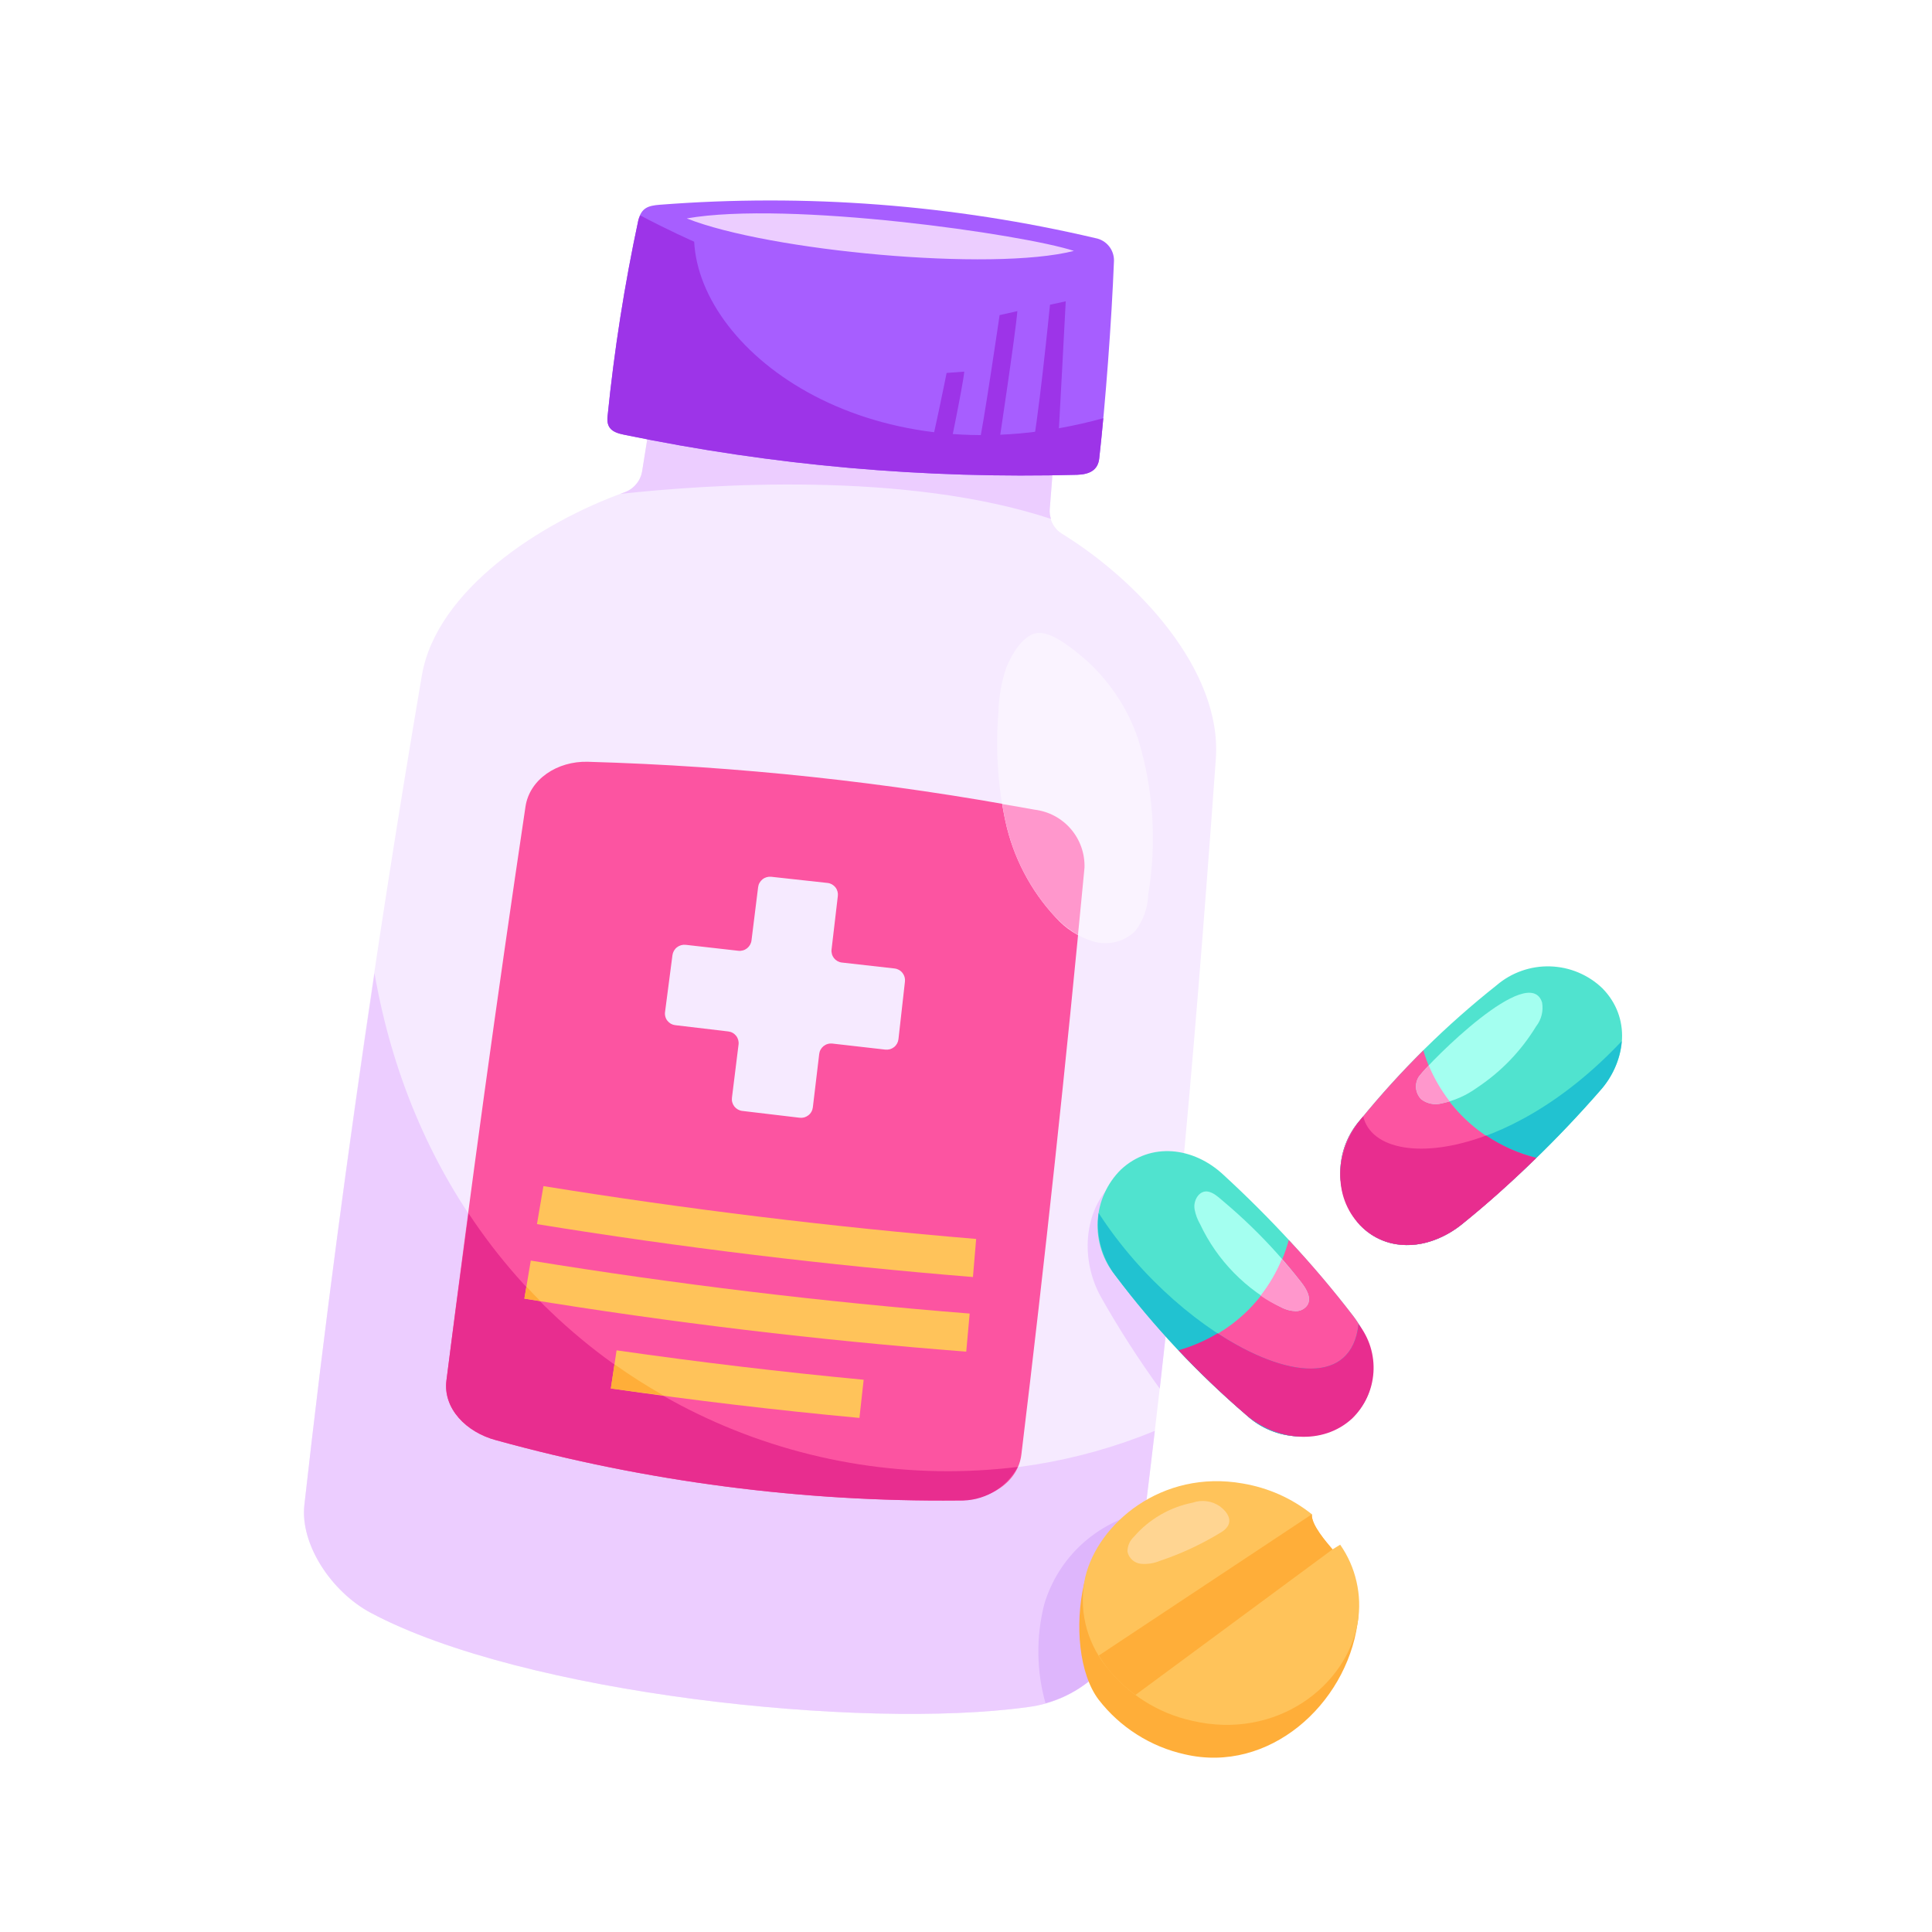 <svg xmlns="http://www.w3.org/2000/svg" xmlns:xlink="http://www.w3.org/1999/xlink" width="500" zoomAndPan="magnify" viewBox="0 0 375 375" height="500" preserveAspectRatio="xMidYMid meet" version="1.0"><defs><clipPath id="632aa9f670"><path d="M 58.031 79 L 237 79 L 237 333 L 58.031 333 Z M 58.031 79 " clip-rule="nonzero"/></clipPath></defs><rect x="-37.5" width="450" fill="#ffffff" y="-37.5" height="450" fill-opacity="1"/><rect x="-37.5" width="450" fill="#ffffff" y="-37.5" height="450" fill-opacity="1"/><g clip-path="url(#632aa9f670)"><path fill="#f6eaff" d="M 235.996 147.277 C 237.211 129.93 220.625 112.516 206.152 103.609 C 205.754 103.367 205.398 103.07 205.082 102.727 C 204.766 102.383 204.504 102.004 204.289 101.59 C 204.078 101.172 203.926 100.738 203.836 100.281 C 203.742 99.82 203.715 99.359 203.75 98.895 C 204.082 94.711 204.41 90.527 204.734 86.344 C 178.805 82.664 152.758 80.316 126.586 79.297 C 125.93 83.367 125.277 87.434 124.633 91.504 C 124.469 92.441 124.078 93.273 123.461 94 C 122.844 94.727 122.09 95.25 121.191 95.566 C 104.977 101.395 84.762 114.457 81.891 131.066 C 72.766 184.57 65.16 238.258 59.074 292.121 C 58.223 299.738 64.328 308.965 71.914 313.02 C 101.426 328.809 167.305 335.809 199.473 331.344 C 200.758 331.184 202.02 330.922 203.262 330.559 C 204.5 330.195 205.703 329.73 206.867 329.168 C 208.031 328.605 209.145 327.953 210.203 327.207 C 211.258 326.465 212.25 325.637 213.172 324.73 C 214.094 323.824 214.938 322.852 215.699 321.805 C 216.461 320.762 217.133 319.66 217.719 318.504 C 218.301 317.352 218.785 316.156 219.172 314.922 C 219.559 313.688 219.84 312.43 220.02 311.148 C 227.629 252.164 231.262 212.828 235.996 147.277 Z M 235.996 147.277 " fill-opacity="1" fill-rule="nonzero"/></g><path fill="#eccdff" d="M 225.113 269.543 C 226.734 255.316 228.152 241.68 229.473 227.727 C 228.945 227.43 228.398 227.176 227.828 226.969 C 227.262 226.762 226.68 226.602 226.086 226.488 C 225.492 226.375 224.891 226.309 224.289 226.293 C 223.684 226.277 223.082 226.309 222.48 226.387 C 221.883 226.469 221.293 226.598 220.715 226.773 C 220.137 226.949 219.574 227.172 219.031 227.438 C 218.488 227.703 217.973 228.012 217.477 228.363 C 216.984 228.715 216.523 229.102 216.094 229.527 C 210.262 234.988 209.66 244.59 213.73 251.812 C 217.191 257.938 220.984 263.848 225.113 269.543 Z M 225.113 269.543 " fill-opacity="1" fill-rule="nonzero"/><path fill="#eccdff" d="M 203.992 100.719 C 203.797 100.125 203.715 99.516 203.75 98.887 C 204.086 94.703 204.414 90.52 204.734 86.336 C 178.805 82.66 152.758 80.312 126.586 79.297 C 125.93 83.367 125.277 87.434 124.633 91.504 C 124.469 92.441 124.078 93.273 123.461 94 C 122.844 94.727 122.09 95.25 121.191 95.566 C 120.93 95.66 120.66 95.773 120.395 95.867 C 137.449 94.004 175.637 91.359 203.992 100.719 Z M 203.992 100.719 " fill-opacity="1" fill-rule="nonzero"/><path fill="#eccdff" d="M 220.027 311.152 C 221.551 299.336 222.91 288.332 224.152 277.723 C 163.598 302.707 86.336 267.395 72.691 188.895 C 67.539 223.246 62.938 257.648 59.082 292.121 C 58.23 299.738 64.336 308.965 71.922 313.02 C 101.434 328.809 167.312 335.809 199.48 331.344 C 200.766 331.184 202.027 330.926 203.266 330.559 C 204.508 330.195 205.711 329.73 206.875 329.168 C 208.039 328.605 209.148 327.953 210.207 327.211 C 211.266 326.465 212.254 325.641 213.18 324.734 C 214.102 323.828 214.941 322.852 215.707 321.809 C 216.469 320.762 217.141 319.664 217.723 318.508 C 218.305 317.355 218.789 316.16 219.176 314.926 C 219.562 313.691 219.848 312.434 220.027 311.152 Z M 220.027 311.152 " fill-opacity="1" fill-rule="nonzero"/><path fill="#deb6fc" d="M 220.027 311.152 C 220.812 305.051 221.555 299.176 222.258 293.449 C 221.117 293.684 220 293.992 218.902 294.379 C 217.801 294.762 216.734 295.219 215.699 295.75 C 214.66 296.277 213.664 296.875 212.711 297.539 C 211.754 298.203 210.848 298.93 209.988 299.715 C 209.129 300.5 208.328 301.344 207.586 302.238 C 206.84 303.133 206.16 304.074 205.543 305.059 C 204.926 306.047 204.379 307.07 203.898 308.133 C 203.422 309.195 203.016 310.281 202.684 311.398 C 201.887 314.551 201.508 317.754 201.547 321.008 C 201.59 324.258 202.047 327.449 202.926 330.582 C 204.027 330.281 205.105 329.902 206.156 329.445 C 207.203 328.988 208.215 328.457 209.184 327.852 C 210.156 327.25 211.078 326.574 211.953 325.836 C 212.824 325.098 213.641 324.297 214.395 323.438 C 215.152 322.578 215.84 321.668 216.465 320.711 C 217.086 319.75 217.637 318.75 218.113 317.711 C 218.59 316.668 218.988 315.602 219.312 314.5 C 219.633 313.402 219.871 312.289 220.027 311.152 Z M 220.027 311.152 " fill-opacity="1" fill-rule="nonzero"/><path fill="#a75eff" d="M 209.074 92.156 C 211.414 92.082 213.098 91.297 213.359 88.992 C 214.562 78.359 215.762 62.395 216.223 50.598 C 216.23 50.082 216.148 49.582 215.98 49.094 C 215.812 48.609 215.566 48.164 215.238 47.766 C 214.914 47.367 214.531 47.035 214.086 46.77 C 213.645 46.508 213.172 46.324 212.664 46.23 C 198.812 42.977 184.797 40.805 170.609 39.719 C 156.426 38.629 142.242 38.641 128.059 39.742 C 125.809 39.918 124.5 40.34 123.906 42.711 C 121.211 55.289 119.219 67.98 117.93 80.781 C 117.676 83.035 118.777 83.902 121.07 84.355 C 150.105 90.363 179.438 92.965 209.074 92.156 Z M 209.074 92.156 " fill-opacity="1" fill-rule="nonzero"/><path fill="#fc54a1" d="M 186.004 291.242 C 192.102 291.125 197.578 287.809 198.25 282.305 C 202.852 244.379 206.934 206.418 210.5 168.414 C 210.523 167.734 210.48 167.059 210.375 166.387 C 210.273 165.711 210.105 165.055 209.879 164.414 C 209.652 163.77 209.371 163.156 209.031 162.566 C 208.688 161.977 208.297 161.422 207.852 160.906 C 207.41 160.391 206.922 159.918 206.391 159.492 C 205.859 159.066 205.293 158.695 204.695 158.375 C 204.094 158.055 203.469 157.793 202.82 157.586 C 202.168 157.383 201.508 157.238 200.832 157.16 C 172.156 151.789 143.234 148.691 114.07 147.859 C 108.184 147.711 102.785 151.223 101.992 156.594 C 96.465 193.652 91.352 230.773 86.652 267.953 C 85.969 273.344 90.438 278 96.332 279.555 C 110.934 283.582 125.742 286.57 140.762 288.527 C 155.777 290.484 170.859 291.391 186.004 291.242 Z M 186.004 291.242 " fill-opacity="1" fill-rule="nonzero"/><path fill="#e82d8f" d="M 90.941 235.504 C 89.5 246.312 88.023 257.121 86.652 267.953 C 85.969 273.344 90.438 278 96.332 279.555 C 110.934 283.582 125.742 286.57 140.762 288.527 C 155.777 290.484 170.859 291.391 186.004 291.242 C 187.172 291.297 188.328 291.191 189.469 290.922 C 190.609 290.648 191.691 290.227 192.711 289.652 C 193.73 289.074 194.652 288.367 195.473 287.531 C 196.297 286.695 196.984 285.762 197.543 284.73 C 194.984 285.043 192.418 285.27 189.844 285.406 C 187.27 285.543 184.695 285.59 182.117 285.547 C 179.543 285.504 176.969 285.371 174.402 285.152 C 171.836 284.93 169.277 284.621 166.73 284.223 C 164.184 283.824 161.656 283.336 159.141 282.762 C 156.629 282.188 154.141 281.527 151.672 280.781 C 149.207 280.035 146.77 279.203 144.359 278.289 C 141.949 277.371 139.574 276.375 137.234 275.293 C 134.895 274.215 132.598 273.055 130.336 271.812 C 128.078 270.574 125.863 269.258 123.695 267.863 C 121.527 266.469 119.41 265 117.344 263.461 C 115.277 261.922 113.266 260.309 111.312 258.629 C 109.355 256.949 107.465 255.203 105.629 253.395 C 103.797 251.582 102.027 249.707 100.324 247.773 C 98.621 245.84 96.984 243.848 95.418 241.801 C 93.855 239.754 92.359 237.656 90.941 235.504 Z M 90.941 235.504 " fill-opacity="1" fill-rule="nonzero"/><path fill="#f6eaff" d="M 160.648 171.383 C 156.992 170.977 153.336 170.578 149.68 170.18 C 149.375 170.152 149.082 170.18 148.789 170.266 C 148.5 170.352 148.234 170.488 148 170.68 C 147.762 170.871 147.57 171.098 147.422 171.363 C 147.273 171.625 147.184 171.91 147.148 172.211 C 146.719 175.652 146.293 179.09 145.867 182.523 C 145.832 182.828 145.738 183.109 145.59 183.375 C 145.441 183.641 145.246 183.871 145.012 184.059 C 144.773 184.246 144.508 184.387 144.215 184.469 C 143.922 184.555 143.625 184.582 143.324 184.547 L 133.078 183.387 C 132.777 183.355 132.48 183.383 132.188 183.465 C 131.898 183.551 131.633 183.684 131.395 183.871 C 131.152 184.059 130.961 184.285 130.809 184.551 C 130.66 184.812 130.562 185.098 130.523 185.398 C 130.043 189.082 129.562 192.766 129.082 196.449 C 129.043 196.746 129.062 197.043 129.145 197.336 C 129.223 197.629 129.355 197.891 129.543 198.129 C 129.727 198.367 129.953 198.562 130.215 198.711 C 130.48 198.859 130.762 198.949 131.062 198.984 C 134.496 199.395 137.93 199.801 141.359 200.203 C 141.66 200.238 141.945 200.328 142.211 200.477 C 142.473 200.625 142.699 200.82 142.887 201.059 C 143.074 201.297 143.207 201.562 143.289 201.855 C 143.367 202.148 143.391 202.445 143.352 202.746 C 142.926 206.188 142.496 209.629 142.07 213.074 C 142.035 213.379 142.055 213.676 142.137 213.969 C 142.219 214.262 142.352 214.527 142.543 214.77 C 142.73 215.008 142.957 215.203 143.223 215.352 C 143.484 215.5 143.77 215.594 144.074 215.629 C 147.785 216.074 151.5 216.516 155.215 216.953 C 155.52 216.988 155.816 216.965 156.113 216.883 C 156.406 216.797 156.672 216.66 156.91 216.473 C 157.152 216.285 157.348 216.055 157.496 215.789 C 157.645 215.523 157.734 215.238 157.773 214.934 C 158.184 211.484 158.598 208.031 159.008 204.582 C 159.043 204.277 159.133 203.992 159.281 203.727 C 159.43 203.461 159.621 203.234 159.859 203.043 C 160.102 202.852 160.367 202.715 160.66 202.633 C 160.953 202.547 161.25 202.523 161.551 202.555 C 164.988 202.949 168.422 203.34 171.855 203.73 C 172.16 203.762 172.457 203.734 172.75 203.652 C 173.039 203.566 173.305 203.426 173.543 203.238 C 173.781 203.047 173.973 202.816 174.121 202.551 C 174.266 202.285 174.355 202 174.391 201.695 C 174.812 197.977 175.23 194.254 175.648 190.527 C 175.684 190.227 175.66 189.93 175.578 189.637 C 175.496 189.348 175.359 189.082 175.172 188.844 C 174.984 188.602 174.758 188.41 174.492 188.262 C 174.227 188.113 173.945 188.02 173.645 187.984 L 163.398 186.828 C 163.098 186.793 162.812 186.699 162.551 186.551 C 162.285 186.402 162.059 186.211 161.871 185.973 C 161.688 185.734 161.551 185.469 161.473 185.176 C 161.391 184.883 161.367 184.586 161.406 184.285 C 161.809 180.836 162.215 177.387 162.621 173.934 C 162.66 173.633 162.641 173.34 162.562 173.047 C 162.484 172.754 162.352 172.484 162.168 172.246 C 161.98 172.008 161.758 171.812 161.492 171.66 C 161.23 171.512 160.949 171.418 160.648 171.383 Z M 160.648 171.383 " fill-opacity="1" fill-rule="nonzero"/><path fill="#ffc35a" d="M 105.48 230.223 C 105.062 232.684 104.641 235.141 104.223 237.602 C 132.258 242.148 160.465 245.57 188.848 247.871 L 189.469 240.48 C 161.344 238.133 133.344 234.715 105.48 230.223 Z M 105.48 230.223 " fill-opacity="1" fill-rule="nonzero"/><path fill="#ffc35a" d="M 101.781 252.062 C 130.184 256.707 158.773 260.137 187.547 262.352 C 187.77 259.891 187.992 257.426 188.211 254.961 C 159.676 252.699 131.281 249.273 103.023 244.68 C 102.609 247.145 102.195 249.605 101.781 252.062 Z M 101.781 252.062 " fill-opacity="1" fill-rule="nonzero"/><path fill="#ffae39" d="M 104.863 252.531 C 103.953 251.613 103.059 250.68 102.176 249.73 C 102.043 250.508 101.914 251.285 101.781 252.062 C 102.805 252.23 103.836 252.367 104.863 252.531 Z M 104.863 252.531 " fill-opacity="1" fill-rule="nonzero"/><path fill="#ffc35a" d="M 118.566 269.5 C 134.59 271.812 150.676 273.719 166.816 275.219 C 167.09 272.75 167.363 270.281 167.637 267.809 C 151.602 266.289 135.613 264.387 119.676 262.098 C 119.309 264.562 118.941 267.031 118.566 269.5 Z M 118.566 269.5 " fill-opacity="1" fill-rule="nonzero"/><path fill="#ffae39" d="M 118.566 269.5 C 121.949 269.98 125.348 270.387 128.734 270.836 C 125.48 268.988 122.324 266.98 119.273 264.812 C 119.035 266.375 118.801 267.941 118.566 269.5 Z M 118.566 269.5 " fill-opacity="1" fill-rule="nonzero"/><path fill="#eccdff" d="M 133.297 42.395 C 153.09 38.934 198.676 45.477 208.445 48.699 C 192.496 52.77 149.219 48.719 133.297 42.395 Z M 133.297 42.395 " fill-opacity="1" fill-rule="nonzero"/><path fill="#faf3ff" d="M 220.949 143.57 C 222.418 148.438 223.316 153.406 223.641 158.48 C 223.965 163.555 223.707 168.598 222.871 173.609 C 222.773 176.254 221.926 178.633 220.332 180.742 C 219.801 181.254 219.211 181.688 218.566 182.043 C 217.922 182.398 217.238 182.664 216.523 182.836 C 215.809 183.012 215.082 183.09 214.344 183.07 C 213.605 183.055 212.887 182.938 212.18 182.73 C 209.305 181.836 206.867 180.266 204.863 178.023 C 202.438 175.418 200.402 172.535 198.758 169.379 C 197.109 166.219 195.91 162.902 195.156 159.422 C 193.664 152.449 193.211 145.41 193.789 138.301 C 193.859 135.414 194.34 132.594 195.23 129.844 C 196.082 127.508 198.352 123.387 201.133 122.898 C 203.836 122.418 207.496 125.434 209.469 126.98 C 212.129 129.148 214.434 131.641 216.387 134.461 C 218.34 137.281 219.859 140.316 220.949 143.57 Z M 220.949 143.57 " fill-opacity="1" fill-rule="nonzero"/><path fill="#ff97cc" d="M 210.5 168.414 C 210.523 167.734 210.48 167.059 210.375 166.387 C 210.273 165.711 210.105 165.055 209.879 164.414 C 209.652 163.773 209.371 163.156 209.027 162.566 C 208.688 161.977 208.297 161.426 207.852 160.91 C 207.41 160.391 206.922 159.922 206.391 159.496 C 205.859 159.07 205.293 158.695 204.691 158.375 C 204.094 158.055 203.469 157.793 202.816 157.59 C 202.168 157.387 201.508 157.242 200.832 157.16 C 198.738 156.777 196.637 156.426 194.539 156.059 C 194.73 157.18 194.895 158.301 195.156 159.406 C 195.906 162.887 197.105 166.211 198.754 169.371 C 200.402 172.527 202.438 175.414 204.863 178.023 C 206.156 179.379 207.613 180.527 209.234 181.473 C 209.656 177.117 210.094 172.773 210.5 168.414 Z M 210.5 168.414 " fill-opacity="1" fill-rule="nonzero"/><path fill="#9d34e8" d="M 213.359 88.992 C 213.629 86.625 213.891 83.965 214.152 81.176 C 169.367 93.484 135.891 68.727 134.738 46.918 C 134.738 46.918 129.586 44.645 124.273 41.809 C 124.121 42.102 124 42.402 123.906 42.719 C 121.211 55.301 119.219 67.988 117.93 80.789 C 117.676 83.043 118.777 83.914 121.07 84.367 C 150.105 90.371 179.438 92.969 209.074 92.156 C 211.422 92.082 213.105 91.309 213.359 88.992 Z M 213.359 88.992 " fill-opacity="1" fill-rule="nonzero"/><path fill="#9d34e8" d="M 206.859 58.484 C 206.859 58.484 205.543 83.641 205.25 87.957 L 200.145 87.957 C 201.344 83.766 203.805 59.145 203.805 59.145 Z M 206.859 58.484 " fill-opacity="1" fill-rule="nonzero"/><path fill="#9d34e8" d="M 197.469 60.391 C 197.16 64.473 193.777 86.871 193.777 86.871 L 189.891 86.848 C 190.746 83.586 194.023 61.16 194.023 61.16 Z M 197.469 60.391 " fill-opacity="1" fill-rule="nonzero"/><path fill="#9d34e8" d="M 187.164 72.133 C 186.926 74.812 183.879 89.426 183.879 89.426 L 180.004 89.113 C 180.809 87.016 183.738 72.387 183.738 72.387 Z M 187.164 72.133 " fill-opacity="1" fill-rule="nonzero"/><path fill="#50e3cf" d="M 262.672 255.457 C 255.043 245.598 246.637 236.449 237.453 228.02 C 231.676 222.621 223.363 221.609 217.562 227.023 C 216.895 227.684 216.289 228.402 215.754 229.176 C 215.219 229.949 214.758 230.766 214.375 231.625 C 213.988 232.484 213.684 233.371 213.461 234.285 C 213.242 235.199 213.105 236.125 213.055 237.066 C 213.004 238.004 213.039 238.941 213.16 239.875 C 213.281 240.809 213.488 241.723 213.781 242.617 C 214.07 243.512 214.441 244.375 214.891 245.199 C 215.34 246.027 215.859 246.805 216.453 247.535 C 223.934 257.484 232.398 266.508 241.848 274.609 C 242.527 275.25 243.262 275.82 244.047 276.328 C 244.832 276.836 245.656 277.27 246.52 277.625 C 247.387 277.984 248.273 278.262 249.188 278.457 C 250.102 278.652 251.027 278.766 251.961 278.793 C 252.895 278.82 253.824 278.766 254.75 278.625 C 255.672 278.484 256.578 278.262 257.461 277.957 C 258.344 277.652 259.195 277.27 260.008 276.812 C 260.824 276.355 261.59 275.824 262.309 275.227 C 268.023 270.004 267.457 261.746 262.672 255.457 Z M 262.672 255.457 " fill-opacity="1" fill-rule="nonzero"/><path fill="#fc54a1" d="M 262.672 255.457 C 258.746 250.324 254.57 245.398 250.145 240.684 C 249.801 241.961 249.379 243.211 248.871 244.434 C 248.363 245.656 247.781 246.836 247.117 247.984 C 246.457 249.129 245.723 250.223 244.918 251.273 C 244.113 252.32 243.242 253.312 242.309 254.25 C 241.371 255.184 240.379 256.055 239.332 256.859 C 238.281 257.664 237.184 258.395 236.039 259.059 C 234.895 259.719 233.711 260.301 232.488 260.809 C 231.27 261.312 230.02 261.738 228.742 262.082 C 232.895 266.484 237.266 270.66 241.855 274.609 C 242.539 275.25 243.273 275.82 244.059 276.328 C 244.844 276.836 245.668 277.27 246.531 277.625 C 247.395 277.984 248.285 278.262 249.199 278.457 C 250.113 278.652 251.035 278.766 251.969 278.793 C 252.906 278.82 253.832 278.766 254.758 278.625 C 255.684 278.484 256.586 278.262 257.469 277.957 C 258.355 277.652 259.203 277.27 260.02 276.812 C 260.832 276.355 261.598 275.824 262.316 275.227 C 268.023 270.004 267.457 261.746 262.672 255.457 Z M 262.672 255.457 " fill-opacity="1" fill-rule="nonzero"/><path fill="#50e3cf" d="M 283.742 237.641 C 293.406 229.766 302.336 221.133 310.531 211.738 C 315.781 205.824 316.586 197.492 311.023 191.828 C 310.348 191.176 309.613 190.59 308.828 190.074 C 308.039 189.559 307.211 189.117 306.344 188.754 C 305.477 188.391 304.582 188.109 303.664 187.91 C 302.742 187.715 301.812 187.602 300.871 187.574 C 299.934 187.547 298.996 187.605 298.066 187.75 C 297.137 187.898 296.23 188.125 295.34 188.441 C 294.453 188.754 293.602 189.145 292.789 189.613 C 291.973 190.086 291.207 190.625 290.492 191.238 C 280.738 198.969 271.93 207.66 264.074 217.312 C 263.449 218.012 262.895 218.758 262.41 219.555 C 261.922 220.352 261.512 221.188 261.176 222.062 C 260.84 222.934 260.586 223.828 260.414 224.75 C 260.238 225.668 260.152 226.594 260.145 227.527 C 260.141 228.465 260.219 229.391 260.383 230.312 C 260.547 231.23 260.793 232.129 261.121 233.008 C 261.445 233.883 261.848 234.723 262.328 235.523 C 262.809 236.328 263.355 237.078 263.969 237.785 C 269.336 243.359 277.578 242.578 283.742 237.641 Z M 283.742 237.641 " fill-opacity="1" fill-rule="nonzero"/><path fill="#21c2d1" d="M 264.605 216.699 C 264.434 216.91 264.246 217.105 264.074 217.316 C 263.449 218.016 262.895 218.762 262.41 219.559 C 261.922 220.359 261.512 221.195 261.176 222.066 C 260.84 222.938 260.586 223.836 260.414 224.754 C 260.242 225.672 260.152 226.598 260.148 227.535 C 260.145 228.469 260.223 229.395 260.387 230.316 C 260.551 231.238 260.797 232.137 261.121 233.012 C 261.449 233.887 261.852 234.727 262.332 235.527 C 262.809 236.332 263.355 237.086 263.973 237.789 C 269.336 243.359 277.578 242.594 283.742 237.645 C 293.406 229.77 302.336 221.137 310.531 211.746 C 311.75 210.41 312.719 208.914 313.445 207.262 C 314.176 205.605 314.617 203.879 314.777 202.082 C 292.293 225.977 267.102 227.18 264.605 216.699 Z M 264.605 216.699 " fill-opacity="1" fill-rule="nonzero"/><path fill="#fc54a1" d="M 283.742 237.641 C 288.773 233.582 293.59 229.285 298.191 224.742 C 296.906 224.43 295.648 224.039 294.414 223.562 C 293.18 223.086 291.984 222.531 290.824 221.898 C 289.66 221.266 288.547 220.562 287.477 219.781 C 286.41 219.004 285.395 218.156 284.438 217.246 C 283.48 216.336 282.586 215.363 281.754 214.336 C 280.922 213.309 280.164 212.23 279.473 211.102 C 278.785 209.973 278.172 208.805 277.633 207.594 C 277.098 206.387 276.641 205.148 276.266 203.879 C 271.969 208.145 267.902 212.621 264.074 217.312 C 263.449 218.012 262.895 218.758 262.41 219.555 C 261.922 220.355 261.512 221.188 261.176 222.062 C 260.84 222.934 260.586 223.828 260.414 224.75 C 260.242 225.668 260.152 226.594 260.148 227.527 C 260.145 228.465 260.223 229.391 260.387 230.312 C 260.551 231.23 260.797 232.129 261.121 233.008 C 261.449 233.883 261.852 234.723 262.332 235.523 C 262.809 236.328 263.355 237.082 263.973 237.785 C 269.336 243.359 277.578 242.582 283.742 237.641 Z M 283.742 237.641 " fill-opacity="1" fill-rule="nonzero"/><path fill="#e82d8f" d="M 291.465 231.059 C 293.746 229.004 295.988 226.898 298.188 224.746 C 294.695 223.863 291.453 222.414 288.465 220.402 C 275.953 225.062 266.109 223.047 264.602 216.699 C 264.43 216.91 264.242 217.105 264.07 217.316 C 262.219 219.578 261.008 222.141 260.441 225.004 C 260.078 226.82 260.043 228.645 260.336 230.473 C 260.625 232.297 261.258 233.992 262.23 235.562 C 262.73 236.363 263.312 237.105 263.969 237.789 C 264.898 238.773 265.961 239.582 267.156 240.215 C 268.352 240.852 269.617 241.273 270.953 241.492 C 273.66 241.895 276.273 241.574 278.801 240.531 C 280.59 239.82 282.238 238.859 283.738 237.648 C 286.25 235.637 288.703 233.555 291.098 231.402 C 291.227 231.285 291.34 231.168 291.465 231.059 Z M 291.465 231.059 " fill-opacity="1" fill-rule="nonzero"/><path fill="#ffae39" d="M 263.484 315.203 C 264.387 309.855 262.355 309.387 259.383 304.953 L 257.895 305.863 C 256.75 304.5 253.699 301.059 253.891 299.043 C 249.926 295.922 245.457 293.934 240.484 293.086 C 224.676 290.293 212.703 297.254 210.379 307.566 C 208.613 315.391 209.441 324.84 213.223 329.875 C 215.309 332.574 217.793 334.84 220.676 336.668 C 223.555 338.496 226.66 339.781 229.992 340.52 C 246.316 344.316 261.223 330.859 263.484 315.203 Z M 263.484 315.203 " fill-opacity="1" fill-rule="nonzero"/><path fill="#ffc35a" d="M 263.551 314.824 C 263.977 312.195 263.891 309.586 263.297 306.992 C 262.707 304.395 261.648 302.008 260.129 299.824 L 258.641 300.734 C 257.496 299.371 254.445 295.93 254.637 293.918 C 250.672 290.785 246.199 288.797 241.223 287.945 C 225.414 285.152 213.098 295.805 210.66 306.082 C 210.324 307.582 210.164 309.098 210.168 310.629 C 210.176 312.164 210.348 313.68 210.691 315.172 C 211.035 316.668 211.543 318.105 212.207 319.488 C 212.871 320.871 213.68 322.16 214.633 323.363 C 216.719 326.062 219.203 328.328 222.086 330.16 C 224.965 331.988 228.07 333.27 231.402 334.008 C 247.738 337.816 261.441 327.258 263.551 314.824 Z M 263.551 314.824 " fill-opacity="1" fill-rule="nonzero"/><path fill="#ffae39" d="M 214.633 323.363 C 216.277 325.52 218.199 327.391 220.398 328.98 L 258.641 300.734 C 257.496 299.371 254.445 295.93 254.637 293.918 L 213.27 321.34 C 213.691 322.031 214.141 322.707 214.633 323.363 Z M 214.633 323.363 " fill-opacity="1" fill-rule="nonzero"/><path fill="#21c2d1" d="M 263.688 257.016 C 261.613 276.234 229.68 260.859 213.254 235.461 C 212.969 237.605 213.105 239.727 213.664 241.816 C 214.219 243.906 215.156 245.816 216.465 247.535 C 223.945 257.484 232.41 266.508 241.859 274.609 C 242.539 275.25 243.273 275.82 244.059 276.328 C 244.844 276.836 245.668 277.27 246.535 277.625 C 247.398 277.984 248.285 278.262 249.199 278.457 C 250.113 278.652 251.039 278.766 251.973 278.793 C 252.906 278.82 253.836 278.766 254.762 278.625 C 255.684 278.484 256.59 278.262 257.473 277.957 C 258.355 277.652 259.207 277.27 260.02 276.812 C 260.836 276.355 261.602 275.824 262.32 275.227 C 267.566 270.422 267.457 263.059 263.688 257.016 Z M 263.688 257.016 " fill-opacity="1" fill-rule="nonzero"/><path fill="#e82d8f" d="M 262.438 275.344 C 263.043 274.758 263.586 274.121 264.074 273.438 C 264.562 272.754 264.984 272.027 265.336 271.266 C 265.691 270.504 265.973 269.715 266.184 268.898 C 266.391 268.086 266.523 267.258 266.582 266.422 C 266.641 265.582 266.621 264.746 266.523 263.91 C 266.426 263.074 266.254 262.254 266.008 261.449 C 265.762 260.648 265.441 259.871 265.051 259.129 C 264.664 258.383 264.207 257.68 263.688 257.016 C 262.406 268.887 249.719 267.543 236.34 258.797 C 233.953 260.23 231.422 261.324 228.742 262.082 L 228.742 262.094 C 230.801 264.277 232.922 266.41 235.102 268.496 C 237.281 270.578 239.527 272.617 241.844 274.609 C 247.801 279.711 256.715 280.594 262.438 275.344 Z M 262.438 275.344 " fill-opacity="1" fill-rule="nonzero"/><path fill="#a4fff0" d="M 252.625 248.965 C 253.598 250.223 254.582 251.922 253.781 253.289 C 253.52 253.676 253.18 253.977 252.766 254.191 C 252.348 254.406 251.906 254.504 251.441 254.488 C 250.512 254.449 249.629 254.223 248.797 253.805 C 245.32 252.078 242.223 249.828 239.504 247.055 C 236.785 244.277 234.602 241.133 232.945 237.621 C 232.426 236.727 232.066 235.77 231.875 234.754 C 231.785 234.242 231.809 233.734 231.953 233.234 C 232.098 232.73 232.34 232.289 232.691 231.902 C 234.387 230.219 236.324 232.23 237.625 233.324 C 239.457 234.871 241.234 236.48 242.957 238.152 C 246.434 241.527 249.656 245.133 252.625 248.965 Z M 252.625 248.965 " fill-opacity="1" fill-rule="nonzero"/><path fill="#ff97cc" d="M 252.625 248.965 C 251.41 247.395 250.117 245.883 248.812 244.387 C 247.758 246.941 246.379 249.309 244.676 251.484 C 245.98 252.387 247.355 253.16 248.801 253.809 C 249.633 254.223 250.516 254.453 251.441 254.492 C 251.91 254.508 252.352 254.406 252.766 254.195 C 253.184 253.98 253.523 253.68 253.781 253.293 C 254.582 251.922 253.598 250.223 252.625 248.965 Z M 252.625 248.965 " fill-opacity="1" fill-rule="nonzero"/><path fill="#a4fff0" d="M 275.434 208.918 C 275.207 209.258 275.043 209.625 274.945 210.023 C 274.844 210.422 274.816 210.824 274.855 211.23 C 274.895 211.641 275.004 212.027 275.18 212.398 C 275.355 212.766 275.59 213.098 275.879 213.387 C 276.445 213.809 277.074 214.09 277.766 214.227 C 278.461 214.363 279.148 214.344 279.832 214.164 C 282.309 213.641 284.574 212.641 286.633 211.164 C 291.355 208.027 295.199 204.047 298.16 199.215 C 298.672 198.559 299.027 197.832 299.23 197.027 C 299.43 196.219 299.461 195.41 299.32 194.59 C 296.828 186.648 277.617 206.012 275.434 208.918 Z M 275.434 208.918 " fill-opacity="1" fill-rule="nonzero"/><path fill="#ff97cc" d="M 277.312 206.797 C 276.418 207.742 275.742 208.508 275.434 208.918 C 275.207 209.258 275.043 209.625 274.945 210.023 C 274.844 210.422 274.816 210.824 274.855 211.23 C 274.895 211.641 275.004 212.027 275.18 212.398 C 275.355 212.766 275.59 213.098 275.879 213.387 C 276.445 213.809 277.074 214.09 277.766 214.227 C 278.461 214.363 279.148 214.344 279.832 214.164 C 280.355 214.066 280.871 213.938 281.379 213.773 C 279.723 211.625 278.363 209.301 277.312 206.797 Z M 277.312 206.797 " fill-opacity="1" fill-rule="nonzero"/><path fill="#ffd592" d="M 220.09 298.289 C 219.27 299.074 218.852 300.035 218.84 301.172 C 218.902 301.48 219.016 301.773 219.172 302.047 C 219.328 302.32 219.523 302.562 219.758 302.773 C 219.992 302.988 220.254 303.156 220.543 303.289 C 220.832 303.418 221.133 303.5 221.445 303.531 C 222.727 303.641 223.961 303.449 225.148 302.957 C 229.32 301.559 233.277 299.711 237.031 297.41 C 239.465 295.918 238.852 293.961 236.789 292.383 C 236.016 291.848 235.164 291.516 234.234 291.391 C 233.305 291.262 232.395 291.355 231.504 291.664 C 229.289 292.102 227.199 292.887 225.246 294.023 C 223.289 295.156 221.57 296.578 220.09 298.289 Z M 220.09 298.289 " fill-opacity="1" fill-rule="nonzero"/></svg>